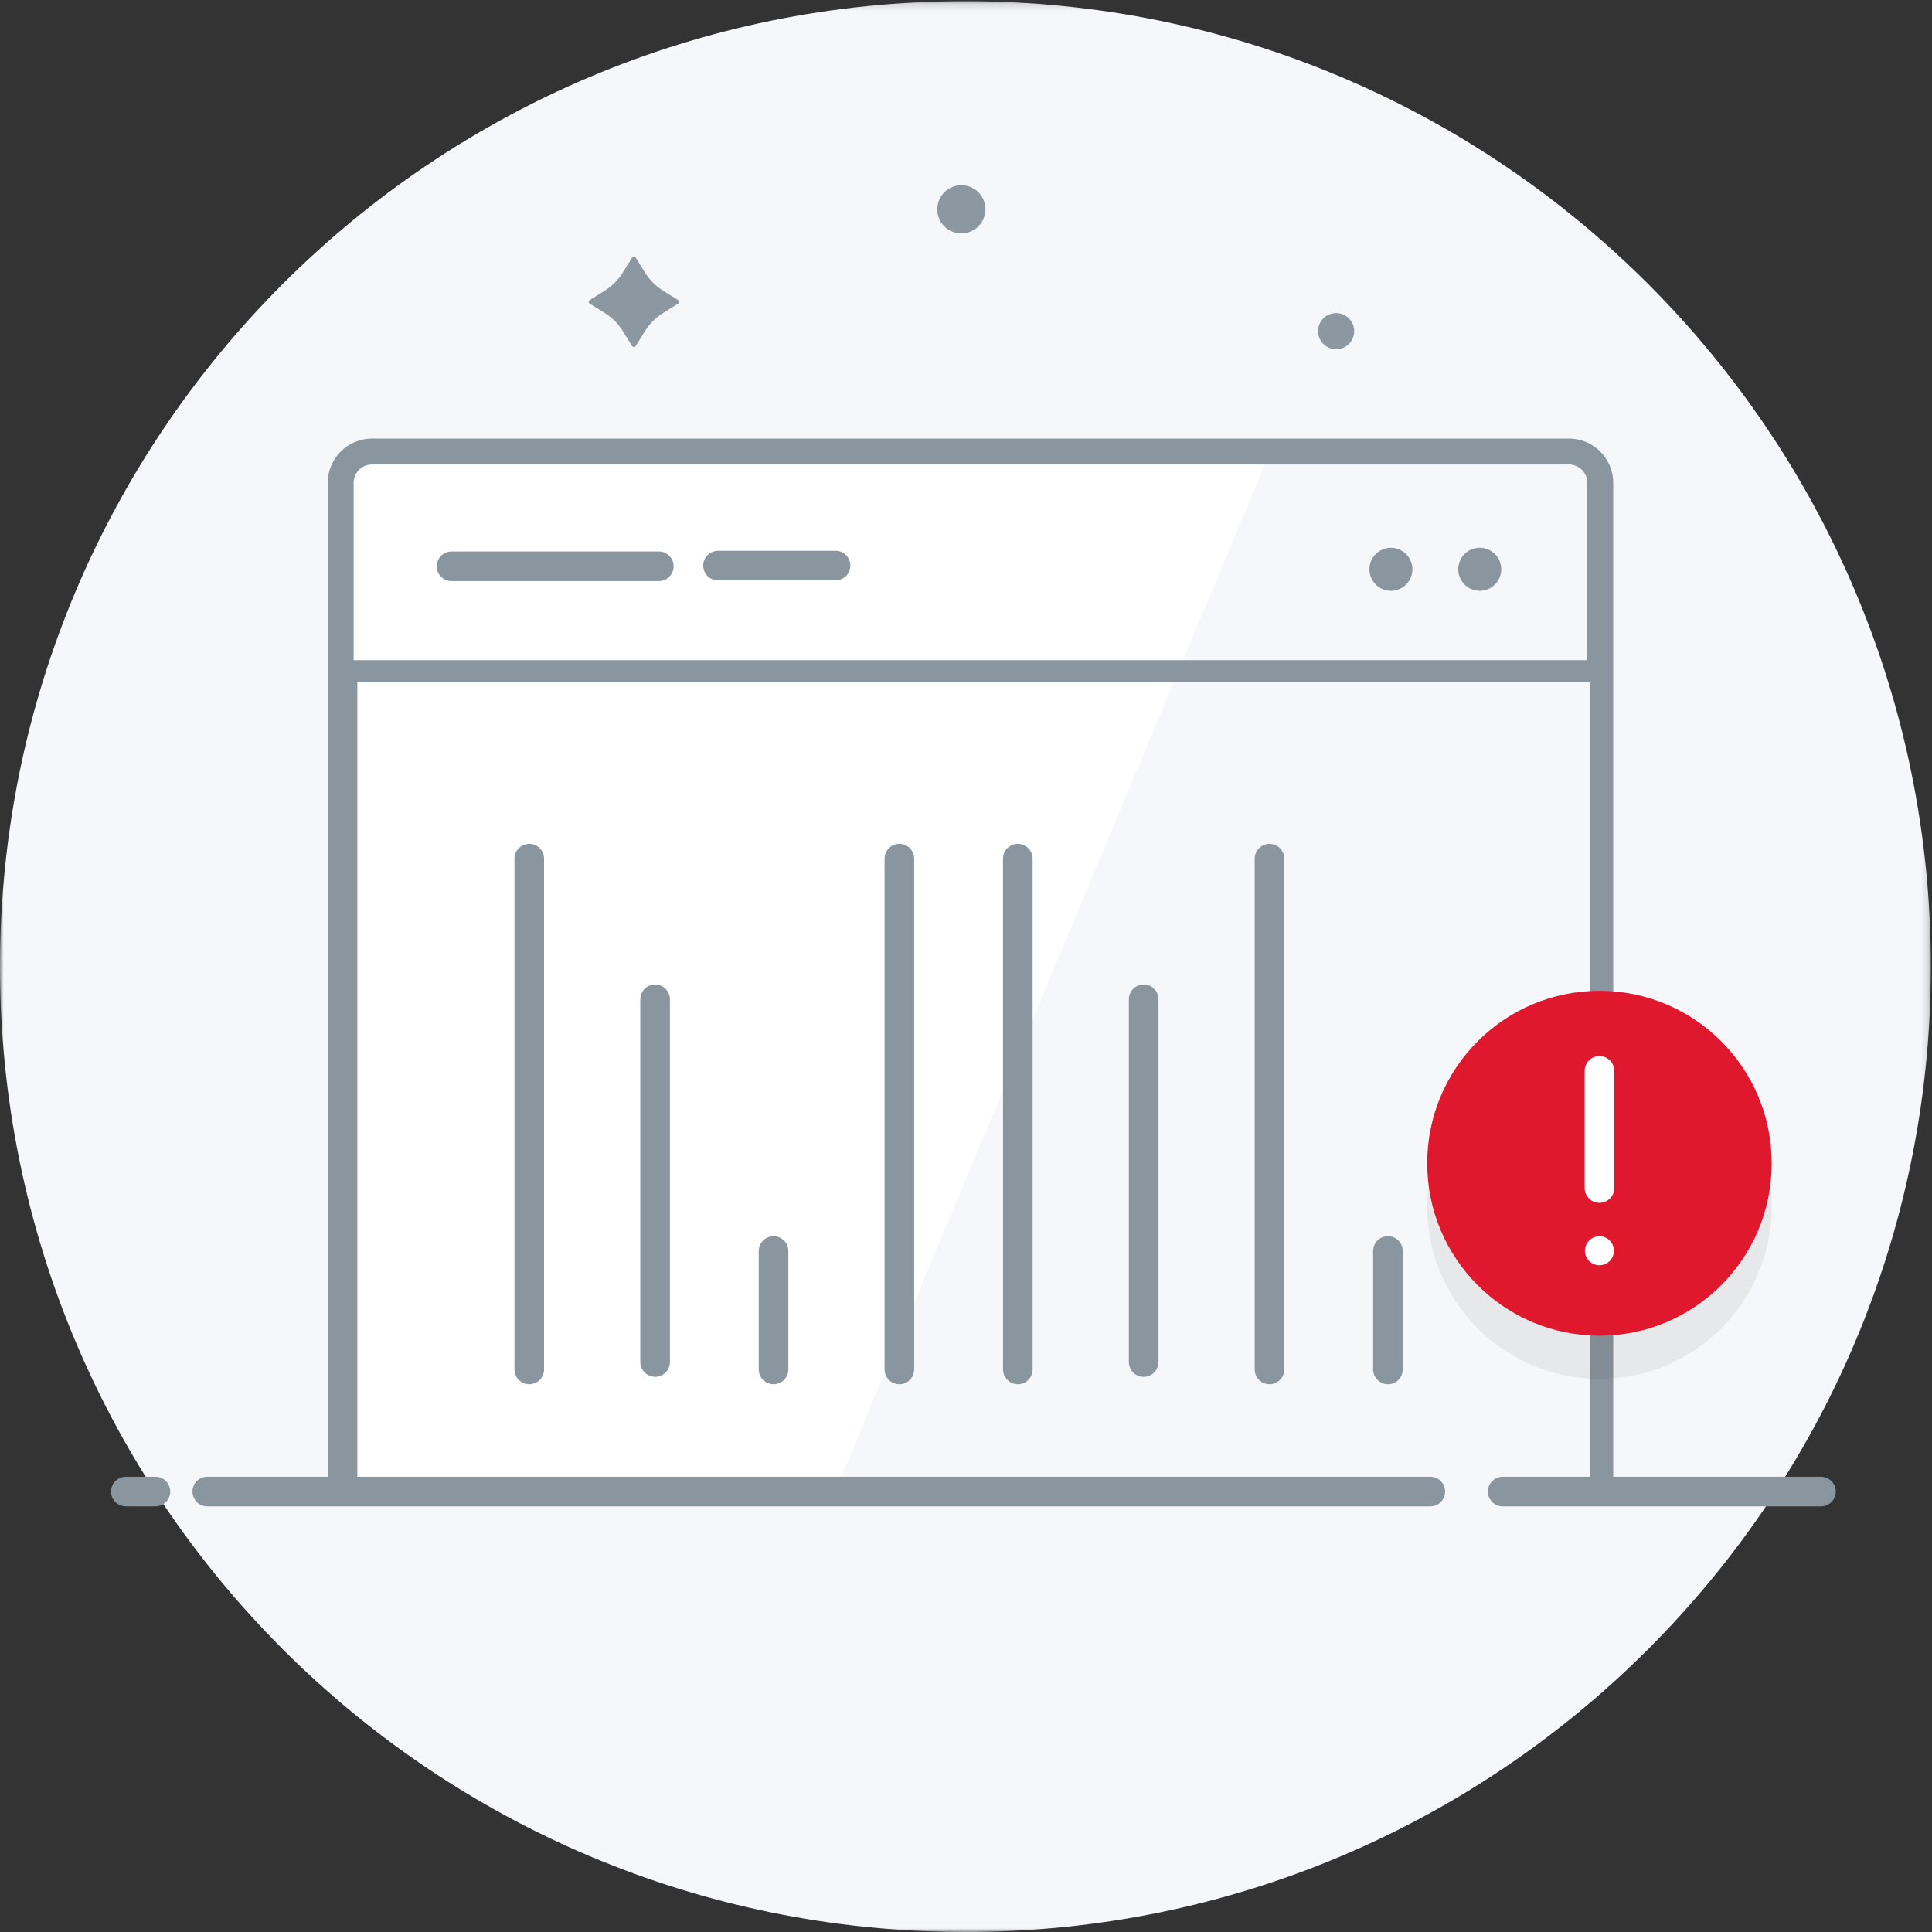 <?xml version="1.0" encoding="UTF-8"?>
<svg width="261px" height="261px" viewBox="0 0 261 261" version="1.1" xmlns="http://www.w3.org/2000/svg" xmlns:xlink="http://www.w3.org/1999/xlink">
    <rect x="0" y="0" width="261" height="261" fill="#333333" stroke="none"/>
    <!-- Generator: Sketch 56.3 (81716) - https://sketch.com -->
    <title>Group 101</title>
    <desc>Created with Sketch.</desc>
    <defs>
        <polygon id="path-1" points="0 0.156 260.845 0.156 260.845 261 0 261"></polygon>
        <path d="M0.715,1.251 L28.53,1.251 L0.715,1.251 Z" id="path-3"></path>
        <path d="M0.896,69.418 L0.896,0.777 L0.896,69.418 Z" id="path-5"></path>
        <path d="M1.11,69.418 L1.11,0.777 L1.11,69.418 Z" id="path-7"></path>
        <path d="M1.337,69.418 L1.337,0.777 L1.337,69.418 Z" id="path-9"></path>
        <path d="M1.434,69.418 L1.434,0.777 L1.434,69.418 Z" id="path-11"></path>
        <path d="M1.416,49.414 L1.416,0.491 L1.416,49.414 Z" id="path-13"></path>
        <path d="M1.451,49.414 L1.451,0.491 L1.451,49.414 Z" id="path-15"></path>
        <path d="M0.799,16.421 L0.799,0.686 L0.799,16.421 Z" id="path-17"></path>
        <path d="M0.987,16.421 L0.987,0.686 L0.987,16.421 Z" id="path-19"></path>
        <path d="M0.719,1.251 L16.526,1.251 L0.719,1.251 Z" id="path-21"></path>
        <path d="M0.262,0.921 L166.411,0.921 L0.262,0.921 Z" id="path-23"></path>
        <path d="M0.103,0.921 L7.422,0.921 L0.103,0.921 Z" id="path-25"></path>
        <path d="M0.431,0.921 L59.583,0.921 L0.431,0.921 Z" id="path-27"></path>
    </defs>
    <g id="Hi-Fi" stroke="none" stroke-width="1" fill="none" fill-rule="evenodd">
        <g id="Blank" transform="translate(-705, -191)">
            <g id="Group-101" transform="translate(705, 191)">
                <g id="Group-14">
                    <g id="Group-3">
                        <mask id="mask-2" fill="white">
                            <use xlink:href="#path-1"></use>
                        </mask>
                        <g id="Clip-2"></g>
                        <path d="M260.845,130.578 C260.845,202.608 202.453,261 130.423,261 C58.392,261 -8.13084112e-05,202.608 -8.13084112e-05,130.578 C-8.13084112e-05,58.548 58.392,0.156 130.423,0.156 C202.453,0.156 260.845,58.548 260.845,130.578" id="Fill-1" fill="#F5F7FA" mask="url(#mask-2)"></path>
                    </g>
                    <path d="M211.947,204.954 L50.263,204.954 C48.06,204.954 46.274,203.167 46.274,200.964 L46.274,65.24 C46.274,63.035 48.06,61.249 50.263,61.249 L211.947,61.249 C214.15,61.249 215.937,63.035 215.937,65.24 L215.937,200.964 C215.937,203.167 214.15,204.954 211.947,204.954" id="Fill-4" fill="#FFFFFF"></path>
                    <path d="M211.947,204.954 L50.263,204.954 C48.06,204.954 46.274,203.167 46.274,200.964 L46.274,65.24 C46.274,63.035 48.06,61.249 50.263,61.249 L211.947,61.249 C214.15,61.249 215.937,63.035 215.937,65.24 L215.937,200.964 C215.937,203.167 214.15,204.954 211.947,204.954 Z" id="Stroke-6" stroke="#89959F" stroke-width="4" stroke-linecap="round" stroke-linejoin="round"></path>
                    <path d="M215.937,90.687 L46.273,90.687 L46.273,65.24 C46.273,63.035 48.06,61.249 50.264,61.249 L211.947,61.249 C214.151,61.249 215.937,63.035 215.937,65.24 L215.937,90.687 Z" id="Fill-10" fill="#FFFFFF"></path>
                    <path d="M115.321,203.441 C113.788,203.441 112.544,203.71 112.544,202.176 L171.5,61.249 C171.5,59.715 172.681,61.249 174.215,61.249 L213.16,62.896 C214.694,62.896 214.826,61.362 214.826,62.896 L214.826,203.288 C214.826,204.822 214.694,203.441 213.16,203.441 L115.321,203.441 Z" id="Fill-8" fill="#F5F7FA"></path>
                    <path d="M215.937,90.687 L46.273,90.687 L46.273,65.24 C46.273,63.035 48.06,61.249 50.264,61.249 L211.947,61.249 C214.151,61.249 215.937,63.035 215.937,65.24 L215.937,90.687 Z" id="Stroke-12" stroke="#89959F" stroke-width="3" stroke-linecap="round" stroke-linejoin="round"></path>
                </g>
                <rect id="Rectangle" fill="#F5F7FA" x="42" y="200" width="176" height="11"></rect>
                <g id="Group-17" transform="translate(60, 75)">
                    <mask id="mask-4" fill="white">
                        <use xlink:href="#path-3"></use>
                    </mask>
                    <g id="Clip-16"></g>
                    <path d="M0.715,1.251 L28.53,1.251 L0.715,1.251 Z" id="Fill-15" mask="url(#mask-4)"></path>
                </g>
                <path d="M61,76.5 L89,76.5" id="Stroke-18" stroke="#89959F" stroke-width="4" stroke-linecap="round" stroke-linejoin="round"></path>
                <g id="Group-22" transform="translate(71, 115)">
                    <mask id="mask-6" fill="white">
                        <use xlink:href="#path-5"></use>
                    </mask>
                    <g id="Clip-21"></g>
                    <path d="M0.896,69.418 L0.896,0.777 L0.896,69.418 Z" id="Fill-20" mask="url(#mask-6)"></path>
                </g>
                <path d="M71.5,116 L71.5,185" id="Stroke-23" stroke="#89959F" stroke-width="4" stroke-linecap="round" stroke-linejoin="round"></path>
                <g id="Group-27" transform="translate(116, 115)">
                    <mask id="mask-8" fill="white">
                        <use xlink:href="#path-7"></use>
                    </mask>
                    <g id="Clip-26"></g>
                    <path d="M1.11,69.418 L1.11,0.777 L1.11,69.418 Z" id="Fill-25" mask="url(#mask-8)"></path>
                </g>
                <path d="M121.5,116 L121.5,185" id="Stroke-28" stroke="#89959F" stroke-width="4" stroke-linecap="round" stroke-linejoin="round"></path>
                <g id="Group-32" transform="translate(169, 115)">
                    <mask id="mask-10" fill="white">
                        <use xlink:href="#path-9"></use>
                    </mask>
                    <g id="Clip-31"></g>
                    <path d="M1.337,69.418 L1.337,0.777 L1.337,69.418 Z" id="Fill-30" mask="url(#mask-10)"></path>
                </g>
                <path d="M171.5,116 L171.5,185" id="Stroke-33" stroke="#89959F" stroke-width="4" stroke-linecap="round" stroke-linejoin="round"></path>
                <g id="Group-37" transform="translate(131, 115)">
                    <mask id="mask-12" fill="white">
                        <use xlink:href="#path-11"></use>
                    </mask>
                    <g id="Clip-36"></g>
                    <path d="M1.434,69.418 L1.434,0.777 L1.434,69.418 Z" id="Fill-35" mask="url(#mask-12)"></path>
                </g>
                <path d="M137.5,116 L137.5,185" id="Stroke-38" stroke="#89959F" stroke-width="4" stroke-linecap="round" stroke-linejoin="round"></path>
                <g id="Group-42" transform="translate(88, 135)">
                    <mask id="mask-14" fill="white">
                        <use xlink:href="#path-13"></use>
                    </mask>
                    <g id="Clip-41"></g>
                    <path d="M1.416,49.414 L1.416,0.491 L1.416,49.414 Z" id="Fill-40" mask="url(#mask-14)"></path>
                </g>
                <path d="M88.5,135 L88.5,184" id="Stroke-43" stroke="#89959F" stroke-width="4" stroke-linecap="round" stroke-linejoin="round"></path>
                <g id="Group-47" transform="translate(150, 135)">
                    <mask id="mask-16" fill="white">
                        <use xlink:href="#path-15"></use>
                    </mask>
                    <g id="Clip-46"></g>
                    <path d="M1.451,49.414 L1.451,0.491 L1.451,49.414 Z" id="Fill-45" mask="url(#mask-16)"></path>
                </g>
                <path d="M154.5,135 L154.5,184" id="Stroke-48" stroke="#89959F" stroke-width="4" stroke-linecap="round" stroke-linejoin="round"></path>
                <g id="Group-52" transform="translate(98, 168)">
                    <mask id="mask-18" fill="white">
                        <use xlink:href="#path-17"></use>
                    </mask>
                    <g id="Clip-51"></g>
                    <path d="M0.799,16.421 L0.799,0.686 L0.799,16.421 Z" id="Fill-50" mask="url(#mask-18)"></path>
                </g>
                <path d="M104.5,169 L104.5,185" id="Stroke-53" stroke="#89959F" stroke-width="4" stroke-linecap="round" stroke-linejoin="round"></path>
                <g id="Group-57" transform="translate(187, 168)">
                    <mask id="mask-20" fill="white">
                        <use xlink:href="#path-19"></use>
                    </mask>
                    <g id="Clip-56"></g>
                    <path d="M0.987,16.421 L0.987,0.686 L0.987,16.421 Z" id="Fill-55" mask="url(#mask-20)"></path>
                </g>
                <path d="M187.5,169 L187.5,185" id="Stroke-58" stroke="#89959F" stroke-width="4" stroke-linecap="round" stroke-linejoin="round"></path>
                <g id="Group-62" transform="translate(96, 75)">
                    <mask id="mask-22" fill="white">
                        <use xlink:href="#path-21"></use>
                    </mask>
                    <g id="Clip-61"></g>
                    <path d="M0.719,1.251 L16.526,1.251 L0.719,1.251 Z" id="Fill-60" mask="url(#mask-22)"></path>
                </g>
                <g id="Group-85" transform="translate(79, 25)">
                    <path d="M18,51.407 L33.879,51.407" id="Stroke-63" stroke="#89959F" stroke-width="4" stroke-linecap="round" stroke-linejoin="round"></path>
                    <path d="M111.806,51.905 C111.806,53.511 110.506,54.812 108.903,54.812 C107.299,54.812 106,53.511 106,51.905 C106,50.3 107.299,49 108.903,49 C110.506,49 111.806,50.3 111.806,51.905" id="Fill-65" fill="#89959F"></path>
                    <path d="M123.806,51.905 C123.806,53.511 122.506,54.812 120.903,54.812 C119.299,54.812 118,53.511 118,51.905 C118,50.3 119.299,49 120.903,49 C122.506,49 123.806,50.3 123.806,51.905" id="Fill-65-Copy" fill="#89959F"></path>
                    <path d="M137.076,114.675 C149.928,114.675 160.346,125.106 160.346,137.971 C160.346,150.839 149.928,161.268 137.076,161.268 C124.224,161.268 113.807,150.839 113.807,137.971 C113.807,125.106 124.224,114.675 137.076,114.675" id="Fill-71" fill="#1A1818" opacity="0.069"></path>
                    <path d="M137.076,108.851 C149.928,108.851 160.346,119.282 160.346,132.147 C160.346,145.014 149.928,155.444 137.076,155.444 C124.224,155.444 113.807,145.014 113.807,132.147 C113.807,119.282 124.224,108.851 137.076,108.851" id="Fill-73" fill="#E0182D"></path>
                    <path d="M137.076,119.668 L137.076,135.496" id="Stroke-75" stroke="#FFFFFF" stroke-width="4" stroke-linecap="round" stroke-linejoin="round"></path>
                    <path d="M135.114,143.967 C135.114,145.05 135.991,145.927 137.071,145.927 C138.152,145.927 139.029,145.05 139.029,143.967 C139.029,142.885 138.152,142.009 137.071,142.009 C135.991,142.009 135.114,142.885 135.114,143.967" id="Fill-77" fill="#FFFFFF"></path>
                    <path d="M6.876,9.804 L8.156,11.854 C8.763,12.826 9.582,13.646 10.553,14.254 L12.6,15.534 C12.778,15.646 12.778,15.905 12.6,16.018 L10.553,17.298 C9.582,17.906 8.763,18.726 8.156,19.698 L6.876,21.748 C6.765,21.926 6.505,21.926 6.394,21.748 L5.114,19.698 C4.507,18.726 3.688,17.906 2.717,17.298 L0.67,16.018 C0.492,15.905 0.492,15.646 0.67,15.534 L2.717,14.254 C3.688,13.646 4.507,12.826 5.114,11.854 L6.394,9.804 C6.505,9.626 6.765,9.626 6.876,9.804" id="Fill-79" fill="#8B97A1"></path>
                    <path d="M54.125,3.277 C54.125,5.075 52.669,6.533 50.873,6.533 C49.077,6.533 47.62,5.075 47.62,3.277 C47.62,1.478 49.077,0.021 50.873,0.021 C52.669,0.021 54.125,1.478 54.125,3.277" id="Fill-81" fill="#8B97A1"></path>
                    <path d="M103.942,19.739 C103.942,21.088 102.85,22.181 101.503,22.181 C100.155,22.181 99.063,21.088 99.063,19.739 C99.063,18.39 100.155,17.297 101.503,17.297 C102.85,17.297 103.942,18.39 103.942,19.739" id="Fill-83" fill="#8B97A1"></path>
                </g>
                <g id="Group-88" transform="translate(73, 204)">
                    <mask id="mask-24" fill="white">
                        <use xlink:href="#path-23"></use>
                    </mask>
                    <g id="Clip-87"></g>
                    <path d="M0.262,0.921 L166.411,0.921 L0.262,0.921 Z" id="Fill-86" mask="url(#mask-24)"></path>
                </g>
                <path d="M28,201.5 L193.221,201.5" id="Stroke-89" stroke="#89959F" stroke-width="4" stroke-linecap="round" stroke-linejoin="round"></path>
                <g id="Group-93" transform="translate(246, 204)">
                    <mask id="mask-26" fill="white">
                        <use xlink:href="#path-25"></use>
                    </mask>
                    <g id="Clip-92"></g>
                    <path d="M0.103,0.921 L7.422,0.921 L0.103,0.921 Z" id="Fill-91" mask="url(#mask-26)"></path>
                </g>
                <path d="M203,201.5 L246,201.5" id="Stroke-94" stroke="#89959F" stroke-width="4" stroke-linecap="round" stroke-linejoin="round"></path>
                <g id="Group-98" transform="translate(7, 204)">
                    <mask id="mask-28" fill="white">
                        <use xlink:href="#path-27"></use>
                    </mask>
                    <g id="Clip-97"></g>
                    <path d="M0.431,0.921 L59.583,0.921 L0.431,0.921 Z" id="Fill-96" mask="url(#mask-28)"></path>
                </g>
                <path d="M17,201.5 L21,201.5" id="Stroke-99" stroke="#89959F" stroke-width="4" stroke-linecap="round" stroke-linejoin="round"></path>
            </g>
        </g>
    </g>
</svg>